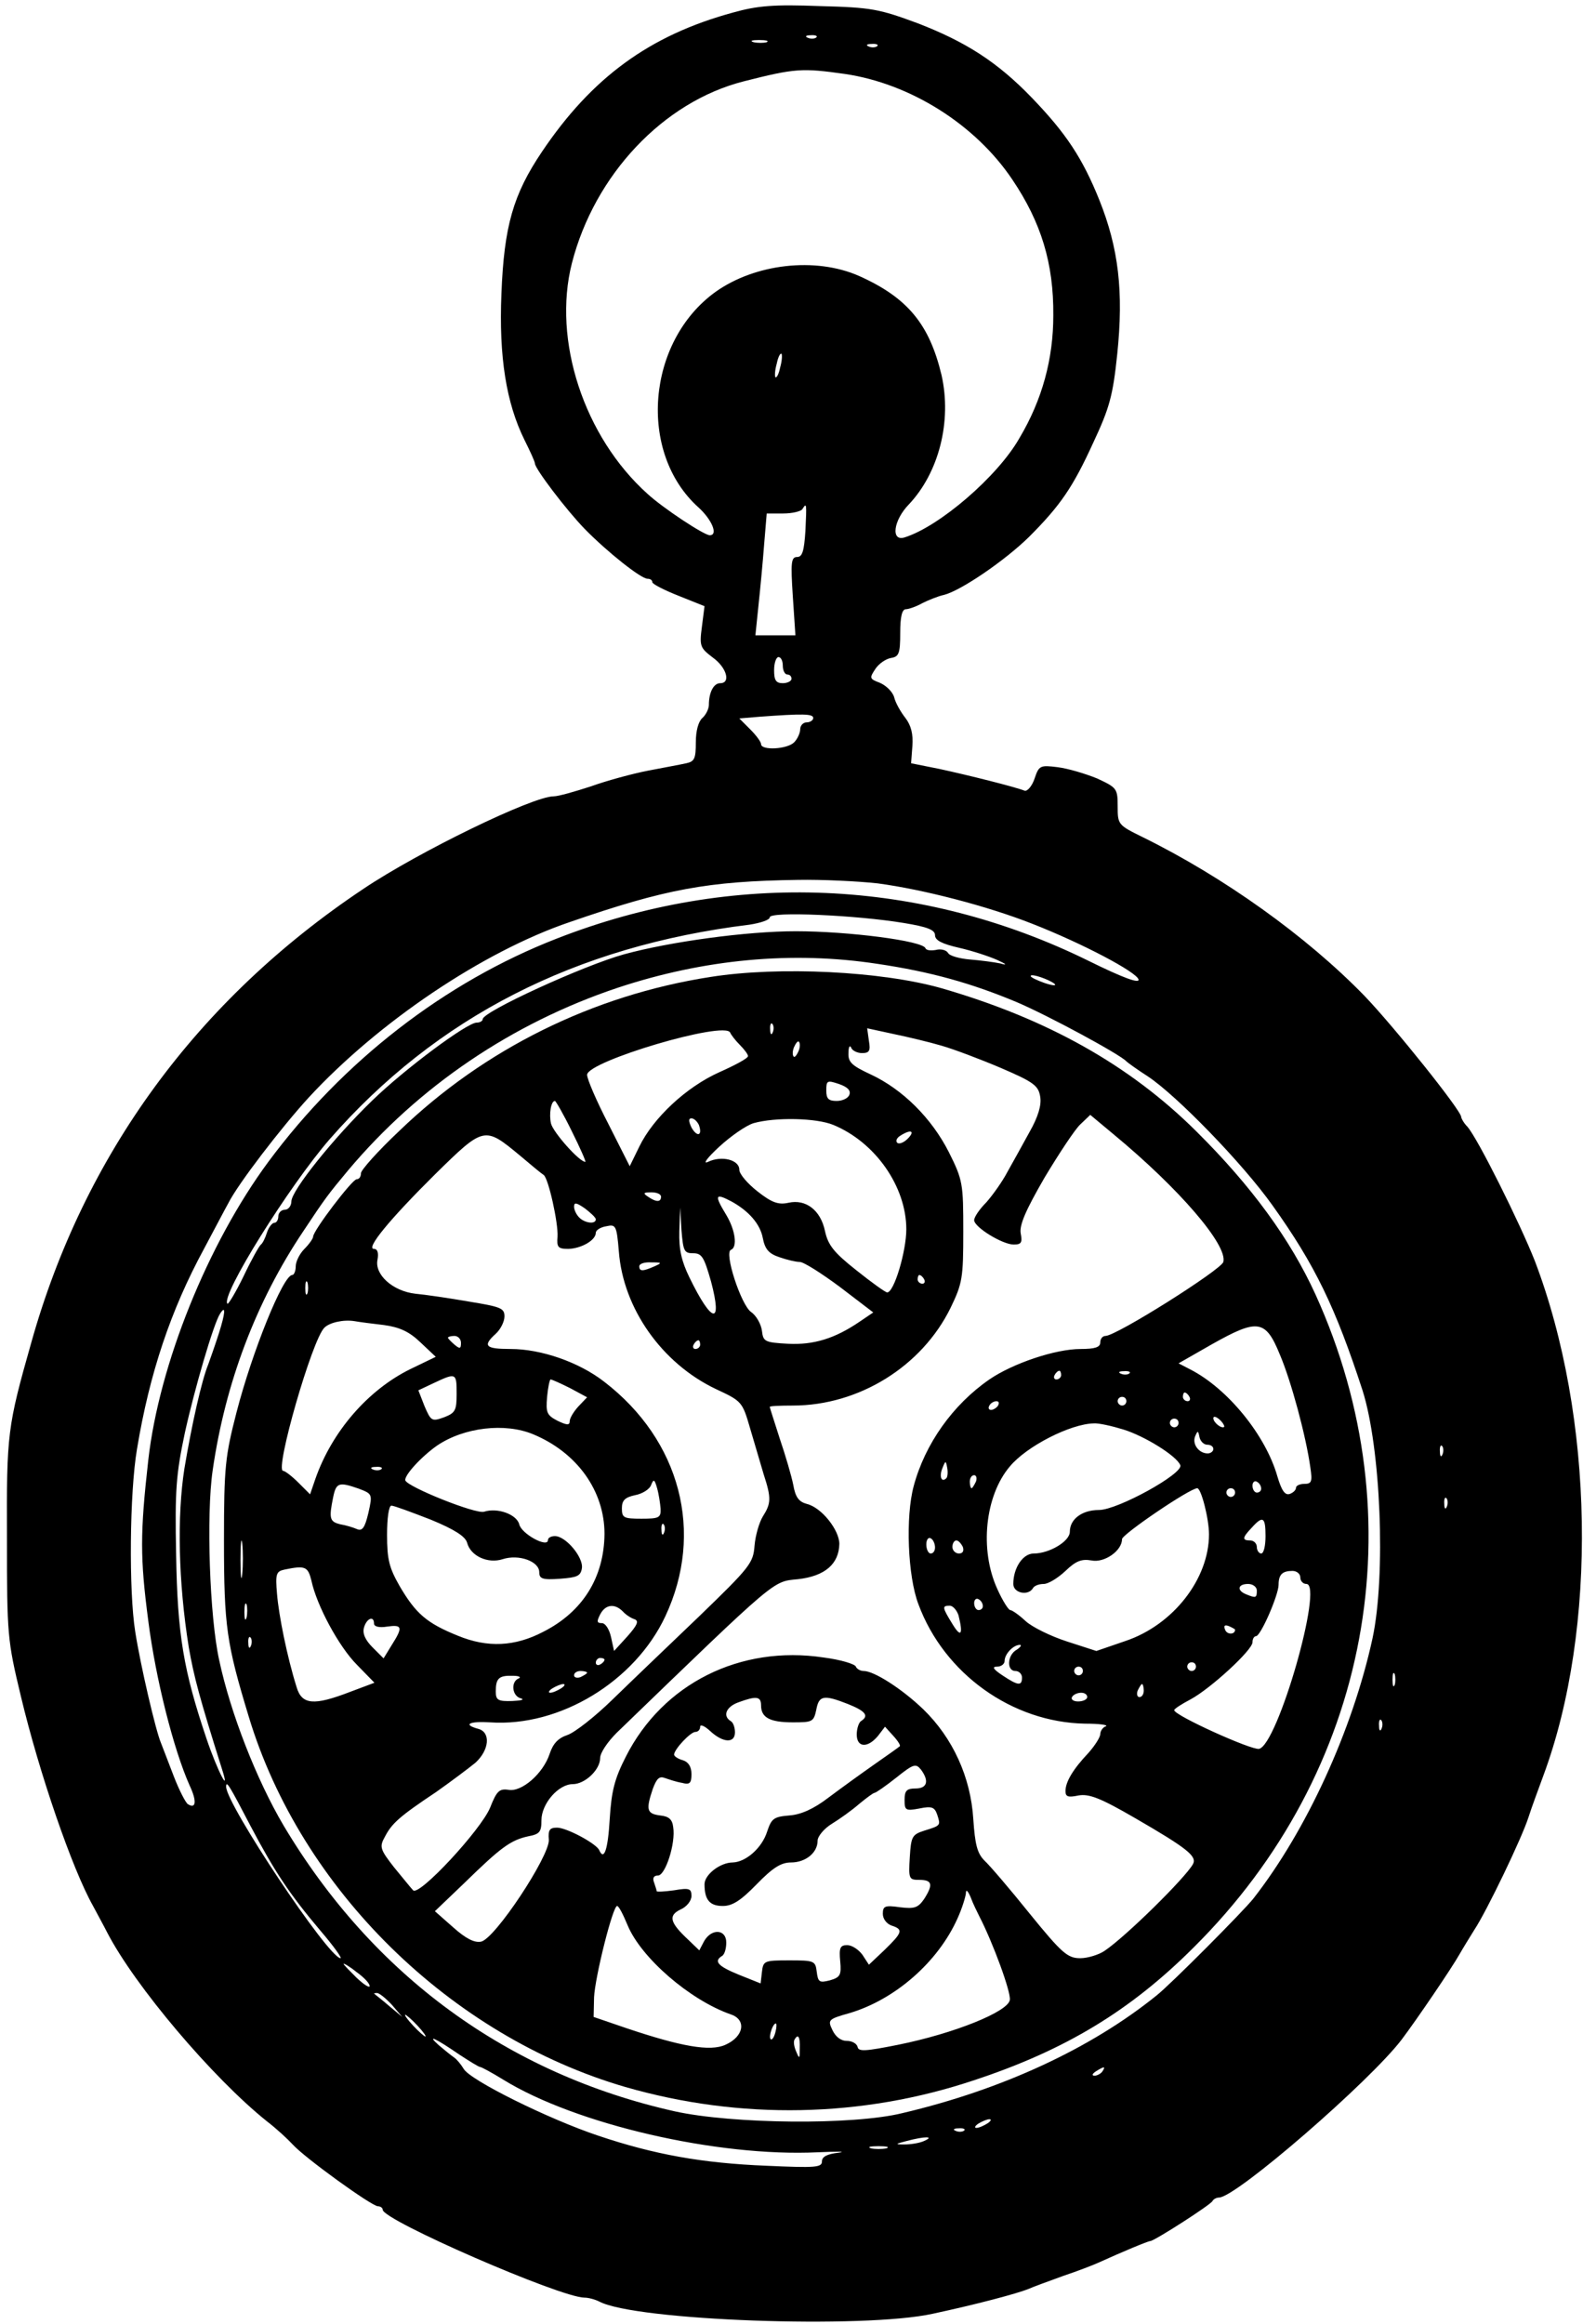 <?xml version="1.0" standalone="no"?>
<!DOCTYPE svg PUBLIC "-//W3C//DTD SVG 20010904//EN"
 "http://www.w3.org/TR/2001/REC-SVG-20010904/DTD/svg10.dtd">
<svg version="1.0" xmlns="http://www.w3.org/2000/svg"
 width="364pt" height="534pt" viewBox="0 0 364 534"
 preserveAspectRatio="xMidYMid meet">
<g transform="translate(0,534) scale(0.1,-0.1)"
fill="#000000" stroke="none">
<path d="M1685 5311 c-191 -52 -324 -149 -439 -320 -66 -98 -87 -171 -93 -326
-6 -145 11 -251 53 -336 13 -26 24 -50 24 -54 0 -12 73 -108 115 -151 52 -53
129 -114 144 -114 6 0 11 -3 11 -8 0 -4 27 -18 60 -31 l60 -24 -6 -47 c-6 -45
-4 -49 25 -71 32 -23 42 -59 17 -59 -15 0 -26 -21 -26 -50 0 -9 -7 -23 -15
-30 -9 -8 -15 -29 -15 -56 0 -37 -3 -44 -22 -48 -13 -3 -52 -10 -88 -17 -36
-7 -95 -23 -131 -36 -37 -12 -75 -23 -86 -23 -48 0 -310 -127 -438 -213 -382
-255 -642 -611 -763 -1042 -55 -194 -57 -209 -56 -450 0 -223 1 -234 32 -363
42 -176 118 -397 166 -482 10 -19 25 -46 32 -60 64 -124 244 -336 368 -435 21
-16 48 -41 59 -53 28 -31 182 -142 196 -142 6 0 11 -4 11 -8 0 -24 409 -202
464 -202 9 0 24 -4 34 -9 82 -44 609 -63 767 -28 98 21 193 46 220 57 11 5 47
18 80 30 33 11 69 25 80 30 55 25 115 50 120 50 9 0 140 84 143 92 2 4 9 8 15
8 39 0 347 267 420 363 34 45 115 164 133 196 8 14 24 40 34 56 28 42 110 212
125 260 7 22 23 65 34 95 125 337 117 824 -20 1183 -34 86 -131 281 -155 308
-8 8 -14 19 -14 22 0 15 -154 207 -222 278 -134 138 -325 274 -510 365 -57 28
-58 29 -58 71 0 41 -2 43 -47 64 -27 11 -67 23 -91 26 -40 5 -43 4 -53 -26 -6
-18 -17 -30 -23 -28 -23 9 -131 36 -196 50 l-65 13 3 40 c2 27 -3 47 -16 64
-11 14 -23 35 -26 48 -4 13 -19 27 -33 33 -24 9 -24 11 -10 32 8 12 24 23 36
25 18 3 21 10 21 58 0 36 4 54 13 54 6 0 24 6 38 14 14 7 36 16 50 19 39 10
140 79 195 133 72 72 101 114 148 217 37 79 45 107 55 203 15 144 3 244 -41
354 -39 97 -77 154 -155 235 -79 82 -152 129 -264 172 -87 32 -104 36 -224 39
-106 4 -143 1 -200 -15z m192 -57 c-3 -3 -12 -4 -19 -1 -8 3 -5 6 6 6 11 1 17
-2 13 -5z m-114 -11 c-7 -2 -21 -2 -30 0 -10 3 -4 5 12 5 17 0 24 -2 18 -5z
m254 -9 c-3 -3 -12 -4 -19 -1 -8 3 -5 6 6 6 11 1 17 -2 13 -5z m-74 -64 c150
-22 300 -116 385 -243 66 -98 95 -192 94 -312 0 -99 -25 -193 -78 -282 -50
-88 -184 -203 -264 -228 -32 -10 -26 39 10 76 69 73 99 191 75 297 -28 117
-78 178 -190 228 -100 44 -239 28 -330 -37 -158 -114 -179 -369 -39 -495 31
-28 46 -64 26 -64 -13 0 -107 62 -143 95 -146 131 -219 353 -174 530 52 203
210 371 395 418 118 30 134 31 233 17z m-149 -674 c-3 -15 -8 -25 -11 -23 -2
3 -1 17 3 31 3 15 8 25 11 23 2 -3 1 -17 -3 -31z m58 -376 c-3 -46 -7 -60 -19
-60 -14 0 -15 -13 -10 -90 l6 -90 -46 0 -46 0 7 68 c4 37 10 100 13 140 l6 72
38 0 c21 0 41 5 44 10 10 16 10 13 7 -50z m-52 -310 c0 -11 5 -20 10 -20 6 0
10 -4 10 -10 0 -5 -9 -10 -20 -10 -16 0 -20 7 -20 30 0 17 5 30 10 30 6 0 10
-9 10 -20z m70 -120 c0 -5 -7 -10 -15 -10 -8 0 -15 -7 -15 -16 0 -8 -6 -22
-14 -30 -16 -16 -76 -19 -76 -4 0 5 -11 20 -25 34 l-25 25 48 4 c97 7 122 7
122 -3z m148 -380 c105 -14 252 -52 356 -93 115 -45 240 -111 244 -128 2 -10
-38 5 -113 42 -387 191 -821 210 -1225 52 -257 -100 -491 -281 -663 -513 -139
-188 -251 -465 -276 -685 -19 -169 -19 -225 0 -370 17 -133 58 -295 95 -378
17 -36 15 -55 -4 -43 -5 3 -20 32 -32 63 -12 32 -26 67 -30 78 -12 28 -47 178
-59 255 -15 93 -13 320 4 420 29 175 78 320 154 460 22 41 47 89 56 105 22 44
121 173 185 243 160 173 400 335 600 403 220 76 317 94 525 97 55 1 138 -3
183 -8z m60 -91 c55 -9 72 -16 72 -28 0 -12 16 -20 55 -29 31 -7 70 -20 88
-28 22 -10 24 -13 7 -8 -14 3 -45 7 -69 9 -24 2 -47 8 -51 15 -4 7 -17 10 -28
7 -12 -2 -22 -1 -24 4 -6 17 -178 39 -298 39 -113 0 -289 -24 -395 -53 -94
-26 -325 -132 -325 -149 0 -4 -6 -8 -14 -8 -22 0 -166 -107 -240 -179 -89 -86
-186 -207 -186 -232 0 -10 -7 -19 -15 -19 -8 0 -15 -7 -15 -15 0 -8 -4 -15 -9
-15 -5 0 -13 -10 -17 -22 -4 -13 -10 -25 -14 -28 -4 -3 -22 -35 -40 -73 -18
-37 -35 -65 -37 -63 -17 17 142 271 235 378 246 281 565 444 965 493 26 4 47
11 47 17 0 14 199 5 308 -13z m-60 -94 c121 -18 215 -44 320 -88 73 -31 239
-121 252 -136 3 -3 25 -19 50 -35 66 -44 217 -199 286 -296 98 -137 145 -235
207 -425 42 -132 54 -425 23 -570 -46 -211 -152 -442 -274 -598 -23 -29 -191
-198 -223 -223 -150 -121 -354 -216 -584 -270 -113 -28 -391 -25 -523 4 -385
86 -695 313 -900 657 -62 105 -122 258 -148 380 -22 99 -30 333 -15 436 29
201 100 388 208 549 51 77 58 86 103 140 163 194 378 339 620 420 199 66 402
85 598 55z m407 -46 c5 -5 -5 -4 -23 2 -17 6 -32 13 -32 16 0 7 43 -8 55 -18z
m-1922 -804 c-9 -28 -20 -59 -24 -70 -15 -36 -38 -138 -55 -240 -17 -109 -14
-260 10 -410 12 -69 25 -117 76 -279 21 -65 -10 -6 -35 68 -53 157 -67 239
-70 423 -3 150 0 185 20 280 22 100 66 251 81 274 14 22 12 1 -3 -46z m2814
-277 c-3 -8 -6 -5 -6 6 -1 11 2 17 5 13 3 -3 4 -12 1 -19z m10 -120 c-3 -8 -6
-5 -6 6 -1 11 2 17 5 13 3 -3 4 -12 1 -19z m-120 -410 c-3 -7 -5 -2 -5 12 0
14 2 19 5 13 2 -7 2 -19 0 -25z m-30 -100 c-3 -8 -6 -5 -6 6 -1 11 2 17 5 13
3 -3 4 -12 1 -19z m-2601 -224 c55 -104 89 -156 161 -241 30 -35 50 -63 46
-63 -28 1 -263 354 -263 394 0 16 8 2 56 -90z m274 -368 c0 -5 -13 3 -30 19
-16 16 -30 30 -30 32 0 2 14 -6 30 -19 17 -12 30 -26 30 -32z m51 -43 l24 -28
-30 25 c-16 14 -32 26 -34 28 -2 1 0 2 6 2 5 0 20 -12 34 -27z m59 -48 c13
-14 21 -25 18 -25 -2 0 -15 11 -28 25 -13 14 -21 25 -18 25 2 0 15 -11 28 -25z
m97 -67 c23 -15 44 -28 47 -28 3 0 27 -13 53 -29 167 -103 493 -178 723 -167
47 2 68 2 48 -1 -26 -3 -38 -9 -38 -20 0 -14 -15 -15 -127 -10 -149 6 -259 26
-387 69 -114 38 -296 128 -310 154 -6 10 -16 22 -22 26 -6 4 -22 17 -35 28
-29 26 -9 17 48 -22z m1478 -38 c-3 -5 -12 -10 -18 -10 -7 0 -6 4 3 10 19 12
23 12 15 0z m-265 -120 c-8 -5 -19 -10 -25 -10 -5 0 -3 5 5 10 8 5 20 10 25
10 6 0 3 -5 -5 -10z m-53 -16 c-3 -3 -12 -4 -19 -1 -8 3 -5 6 6 6 11 1 17 -2
13 -5z m-92 -24 c-11 -5 -31 -8 -45 -8 -23 0 -22 1 5 8 42 11 65 11 40 0z
m-87 -17 c-10 -2 -26 -2 -35 0 -10 3 -2 5 17 5 19 0 27 -2 18 -5z"/>
<path d="M1634 3095 c-271 -42 -521 -166 -716 -354 -49 -46 -88 -90 -88 -97 0
-8 -4 -14 -10 -14 -10 0 -100 -118 -100 -132 0 -4 -9 -17 -20 -28 -11 -11 -20
-29 -20 -40 0 -11 -4 -20 -8 -20 -21 0 -92 -176 -128 -315 -26 -101 -29 -125
-29 -295 0 -198 6 -237 57 -405 120 -397 464 -734 866 -851 264 -76 544 -71
803 16 209 69 359 160 504 305 406 403 514 985 280 1500 -58 127 -147 249
-274 375 -154 153 -344 259 -586 329 -137 39 -373 51 -531 26z m143 -127 c-3
-8 -6 -5 -6 6 -1 11 2 17 5 13 3 -3 4 -12 1 -19z m-76 -29 c11 -11 19 -22 19
-26 0 -5 -30 -21 -66 -37 -76 -34 -152 -105 -184 -171 l-22 -45 -49 97 c-27
52 -49 103 -49 113 0 31 317 125 329 97 2 -5 12 -18 22 -28z m464 -2 c28 -8
89 -31 136 -51 77 -33 87 -41 91 -67 3 -19 -5 -46 -25 -81 -16 -29 -39 -71
-51 -92 -11 -21 -33 -52 -48 -69 -16 -16 -28 -34 -28 -41 0 -16 65 -56 91 -56
18 0 20 5 16 26 -3 19 11 52 55 128 33 55 70 111 82 122 l23 22 54 -45 c150
-124 262 -254 252 -293 -5 -18 -246 -170 -271 -170 -7 0 -12 -7 -12 -15 0 -11
-12 -15 -45 -15 -58 0 -156 -33 -210 -70 -84 -58 -148 -148 -174 -245 -19 -70
-14 -207 11 -272 59 -159 215 -271 383 -274 33 0 54 -3 48 -6 -7 -2 -13 -11
-13 -18 0 -7 -12 -26 -27 -43 -36 -38 -53 -67 -53 -88 0 -13 6 -15 30 -10 24
4 49 -5 130 -52 121 -70 143 -88 133 -106 -18 -32 -154 -166 -203 -199 -13 -9
-39 -17 -56 -17 -29 0 -42 11 -116 102 -45 56 -92 111 -104 122 -17 17 -22 37
-26 96 -6 96 -47 186 -115 252 -49 47 -113 88 -137 88 -8 0 -16 5 -18 10 -2 6
-35 16 -74 21 -192 29 -370 -60 -455 -228 -26 -51 -33 -79 -37 -143 -4 -70
-13 -97 -24 -72 -6 15 -75 52 -97 52 -17 0 -21 -5 -19 -28 2 -37 -124 -228
-156 -234 -15 -3 -35 7 -64 33 l-42 37 69 66 c83 81 105 97 145 106 27 5 31
10 31 37 0 38 39 83 72 83 28 0 63 33 63 60 0 12 17 37 38 58 373 360 358 347
417 353 62 7 94 35 95 81 0 32 -41 84 -75 92 -18 5 -26 15 -31 44 -4 20 -18
68 -31 106 -12 38 -23 71 -23 73 0 2 24 3 53 3 152 0 297 90 363 225 27 56 29
68 29 175 0 110 -1 118 -33 182 -40 79 -107 145 -180 179 -43 20 -52 28 -51
49 0 14 3 19 6 13 2 -7 14 -13 25 -13 17 0 20 5 16 28 l-4 29 60 -13 c34 -7
84 -19 111 -27z m-329 -13 c-4 -9 -9 -15 -11 -12 -3 3 -3 13 1 22 4 9 9 15 11
12 3 -3 3 -13 -1 -22z m117 -100 c-3 -8 -16 -14 -29 -14 -19 0 -24 5 -24 24 0
23 2 24 29 15 20 -7 28 -15 24 -25z m-638 -84 c19 -38 33 -70 31 -70 -14 0
-74 68 -79 88 -5 22 0 52 9 52 2 0 20 -31 39 -70z m292 15 c9 -25 -4 -29 -17
-6 -7 15 -7 21 0 21 6 0 13 -7 17 -15z m309 0 c97 -40 168 -142 168 -240 0
-50 -28 -145 -44 -145 -4 0 -36 23 -71 51 -52 41 -65 58 -72 90 -10 48 -44 74
-84 65 -23 -5 -38 0 -71 26 -23 18 -42 40 -42 50 0 23 -41 33 -72 18 -13 -6
-2 9 25 34 27 25 63 50 80 55 50 14 144 12 183 -4z m-721 -70 c26 -22 50 -42
55 -45 11 -7 34 -111 32 -142 -2 -24 1 -28 25 -28 30 1 63 20 63 37 0 6 11 13
24 15 22 5 24 2 29 -58 10 -131 99 -257 223 -316 60 -28 61 -29 79 -91 10 -34
24 -81 31 -105 18 -55 17 -67 -2 -97 -8 -13 -17 -43 -19 -67 -3 -40 -10 -49
-128 -163 -69 -66 -159 -152 -199 -191 -40 -39 -86 -75 -103 -81 -21 -7 -33
-19 -41 -43 -15 -46 -65 -89 -95 -83 -21 3 -27 -3 -42 -41 -21 -51 -163 -204
-177 -190 -5 5 -24 29 -44 53 -32 41 -34 47 -21 70 16 31 34 47 118 103 34 24
74 54 90 67 32 29 36 70 7 78 -37 10 -21 18 27 15 160 -11 333 94 403 244 90
192 35 404 -141 539 -58 45 -145 75 -215 75 -58 0 -65 7 -34 35 11 10 20 28
20 40 0 19 -9 22 -82 34 -46 8 -101 16 -123 18 -52 6 -94 44 -87 78 3 16 0 25
-8 25 -20 0 36 68 141 172 112 110 113 110 194 43z m892 38 c-9 -9 -20 -13
-24 -9 -4 4 -1 11 7 16 25 16 35 11 17 -7z m-567 -133 c0 -13 -11 -13 -30 0
-12 8 -11 10 8 10 12 0 22 -4 22 -10z m162 -11 c40 -22 66 -52 72 -84 5 -26
14 -36 38 -44 17 -6 38 -11 47 -11 9 0 50 -26 93 -58 l76 -58 -31 -21 c-57
-39 -106 -54 -165 -51 -54 3 -57 5 -60 30 -2 15 -13 35 -25 43 -23 16 -63 138
-46 143 15 6 10 45 -11 80 -28 46 -26 51 12 31z m-312 -41 c0 -12 -25 -9 -38
4 -7 7 -12 18 -12 25 0 11 6 9 25 -4 13 -10 25 -21 25 -25z m224 -78 c20 0 25
-9 41 -65 27 -102 2 -97 -50 10 -18 37 -24 64 -23 105 l2 55 3 -52 c4 -48 6
-53 27 -53z m-89 -30 c-27 -12 -35 -12 -35 0 0 6 12 10 28 9 24 0 25 -1 7 -9z
m620 -30 c3 -5 1 -10 -4 -10 -6 0 -11 5 -11 10 0 6 2 10 4 10 3 0 8 -4 11 -10z
m-1418 -32 c-3 -7 -5 -2 -5 12 0 14 2 19 5 13 2 -7 2 -19 0 -25z m176 -73 c36
-5 58 -15 84 -40 l35 -33 -58 -28 c-98 -48 -181 -144 -219 -253 l-12 -35 -27
27 c-15 15 -31 27 -35 27 -20 0 67 303 95 329 12 12 44 19 69 15 11 -2 42 -6
68 -9z m2060 -68 c26 -61 60 -187 70 -259 5 -33 3 -38 -14 -38 -10 0 -19 -4
-19 -9 0 -5 -6 -11 -14 -14 -11 -4 -19 7 -29 41 -27 94 -114 201 -200 245
l-27 14 77 44 c105 59 123 57 156 -24z m-1883 27 c0 -14 -3 -14 -15 -4 -8 7
-15 14 -15 16 0 2 7 4 15 4 8 0 15 -7 15 -16z m550 -4 c0 -5 -5 -10 -11 -10
-5 0 -7 5 -4 10 3 6 8 10 11 10 2 0 4 -4 4 -10z m830 -70 c0 -5 -5 -10 -11
-10 -5 0 -7 5 -4 10 3 6 8 10 11 10 2 0 4 -4 4 -10z m157 4 c-3 -3 -12 -4 -19
-1 -8 3 -5 6 6 6 11 1 17 -2 13 -5z m-1547 -47 c0 -38 -3 -44 -29 -54 -28 -10
-30 -9 -45 26 l-14 36 36 17 c51 24 52 23 52 -25z m261 13 l39 -21 -20 -21
c-11 -12 -20 -27 -20 -34 0 -10 -7 -9 -28 1 -25 13 -27 19 -24 55 2 22 6 40 8
40 3 0 23 -9 45 -20z m1424 -20 c3 -5 1 -10 -4 -10 -6 0 -11 5 -11 10 0 6 2
10 4 10 3 0 8 -4 11 -10z m-145 -10 c0 -5 -4 -10 -10 -10 -5 0 -10 5 -10 10 0
6 5 10 10 10 6 0 10 -4 10 -10z m-295 -10 c-3 -5 -11 -10 -16 -10 -6 0 -7 5
-4 10 3 6 11 10 16 10 6 0 7 -4 4 -10z m520 -49 c-6 -5 -25 10 -25 20 0 5 6 4
14 -3 8 -7 12 -15 11 -17z m-105 9 c0 -5 -4 -10 -10 -10 -5 0 -10 5 -10 10 0
6 5 10 10 10 6 0 10 -4 10 -10z m-127 -15 c49 -15 123 -61 131 -82 8 -19 -144
-103 -187 -103 -39 0 -67 -21 -67 -50 0 -22 -47 -50 -83 -50 -25 0 -47 -33
-47 -70 0 -21 34 -28 45 -10 3 6 14 10 25 10 10 0 32 13 50 30 24 23 37 28 60
24 29 -6 70 22 70 49 0 11 156 117 173 117 9 0 27 -70 27 -106 0 -102 -82
-208 -192 -245 l-67 -23 -68 22 c-37 12 -80 33 -95 47 -15 14 -31 25 -35 25
-4 0 -18 22 -30 49 -41 90 -28 214 29 281 39 47 140 98 193 99 11 1 42 -6 68
-14z m-1357 -11 c101 -42 164 -130 164 -229 -1 -100 -50 -179 -141 -225 -65
-34 -128 -37 -196 -9 -72 29 -97 51 -134 114 -24 42 -29 61 -29 118 0 38 4 67
10 67 6 0 46 -15 90 -32 56 -23 80 -39 84 -53 8 -31 48 -49 82 -38 37 12 84
-5 84 -30 0 -15 7 -18 48 -15 39 3 47 6 50 24 4 25 -37 74 -62 74 -9 0 -16 -4
-16 -9 0 -19 -61 14 -66 36 -6 23 -50 39 -81 29 -19 -6 -176 57 -181 72 -3 11
36 54 73 80 62 42 156 53 221 26z m1550 -24 c8 0 14 -4 14 -10 0 -5 -6 -10
-13 -10 -20 0 -36 21 -29 39 6 14 7 14 10 -1 2 -10 10 -18 18 -18z m-600 -77
c-11 -11 -17 4 -9 23 7 18 8 18 11 1 2 -10 1 -21 -2 -24z m-1299 21 c-3 -3
-12 -4 -19 -1 -8 3 -5 6 6 6 11 1 17 -2 13 -5z m1367 -29 c-4 -8 -8 -15 -10
-15 -2 0 -4 7 -4 15 0 8 4 15 10 15 5 0 7 -7 4 -15z m-725 -62 c1 -21 -4 -23
-44 -23 -41 0 -45 2 -45 24 0 18 7 25 30 30 17 3 34 14 37 23 6 15 8 14 14 -7
4 -14 7 -35 8 -47z m1381 46 c0 -5 -4 -9 -10 -9 -5 0 -10 7 -10 16 0 8 5 12
10 9 6 -3 10 -10 10 -16z m-2075 0 c31 -12 32 -12 22 -56 -8 -34 -14 -42 -26
-37 -9 4 -26 9 -38 11 -25 6 -27 13 -17 62 7 34 13 36 59 20z m2015 -9 c0 -5
-4 -10 -10 -10 -5 0 -10 5 -10 10 0 6 5 10 10 10 6 0 10 -4 10 -10z m70 -100
c0 -22 -4 -40 -10 -40 -5 0 -10 7 -10 15 0 8 -7 15 -15 15 -19 0 -19 6 3 29
26 29 32 25 32 -19z m-1383 8 c-3 -8 -6 -5 -6 6 -1 11 2 17 5 13 3 -3 4 -12 1
-19z m-970 -95 c-2 -21 -4 -6 -4 32 0 39 2 55 4 38 2 -18 2 -50 0 -70z m1593
61 c0 -8 -4 -14 -10 -14 -5 0 -10 9 -10 21 0 11 5 17 10 14 6 -3 10 -13 10
-21z m64 1 c3 -9 0 -15 -9 -15 -8 0 -15 7 -15 15 0 8 4 15 9 15 5 0 11 -7 15
-15z m-1498 -77 c12 -57 63 -152 105 -194 l40 -41 -56 -21 c-83 -32 -111 -30
-123 11 -22 70 -41 165 -45 214 -4 46 -2 52 17 56 48 10 54 7 62 -25z m2274 7
c0 -8 6 -15 14 -15 40 0 -66 -370 -109 -379 -18 -3 -195 77 -195 89 0 3 17 14
38 25 46 25 142 113 142 131 0 8 4 14 8 14 11 0 52 95 52 118 0 24 9 32 32 32
10 0 18 -7 18 -15z m-100 -30 c0 -17 -2 -18 -24 -9 -23 9 -20 24 4 24 11 0 20
-7 20 -15z m-630 -36 c0 -5 -4 -9 -10 -9 -5 0 -10 7 -10 16 0 8 5 12 10 9 6
-3 10 -10 10 -16z m-1693 -26 c-3 -10 -5 -4 -5 12 0 17 2 24 5 18 2 -7 2 -21
0 -30z m865 14 c7 -8 20 -16 27 -18 11 -4 6 -14 -16 -39 l-31 -34 -7 32 c-4
18 -13 32 -21 32 -12 0 -12 4 -4 20 12 23 33 26 52 7z m772 -9 c11 -44 6 -53
-14 -20 -24 39 -24 42 -6 42 7 0 16 -10 20 -22z m-1344 -19 c0 -7 12 -10 30
-7 35 5 37 -1 11 -42 l-19 -31 -25 25 c-17 17 -24 32 -20 46 6 21 23 28 23 9z
m1980 -14 c0 -12 -19 -12 -23 0 -4 9 -1 12 9 8 7 -3 14 -7 14 -8z m-2263 -37
c-3 -8 -6 -5 -6 6 -1 11 2 17 5 13 3 -3 4 -12 1 -19z m1761 -9 c-22 -12 -24
-49 -3 -49 8 0 15 -7 15 -15 0 -20 -9 -19 -45 5 -21 14 -25 20 -12 20 9 0 17
6 17 13 0 16 20 37 35 37 5 0 2 -5 -7 -11z m-948 -23 c0 -3 -4 -8 -10 -11 -5
-3 -10 -1 -10 4 0 6 5 11 10 11 6 0 10 -2 10 -4z m1360 -16 c0 -5 -4 -10 -10
-10 -5 0 -10 5 -10 10 0 6 5 10 10 10 6 0 10 -4 10 -10z m-260 -10 c0 -5 -4
-10 -10 -10 -5 0 -10 5 -10 10 0 6 5 10 10 10 6 0 10 -4 10 -10z m-1140 -4 c0
-2 -7 -6 -15 -10 -8 -3 -15 -1 -15 4 0 6 7 10 15 10 8 0 15 -2 15 -4z m-157
-13 c-19 -7 -16 -41 5 -46 9 -3 0 -5 -20 -6 -33 -1 -38 2 -38 22 0 30 7 37 39
36 14 0 20 -3 14 -6z m97 -23 c-8 -5 -19 -10 -25 -10 -5 0 -3 5 5 10 8 5 20
10 25 10 6 0 3 -5 -5 -10z m1340 -5 c0 -8 -4 -15 -10 -15 -5 0 -7 7 -4 15 4 8
8 15 10 15 2 0 4 -7 4 -15z m-130 -15 c0 -5 -9 -10 -21 -10 -11 0 -17 5 -14
10 3 6 13 10 21 10 8 0 14 -4 14 -10z m-750 -19 c0 -28 20 -39 73 -39 45 0 48
1 54 29 6 33 17 35 73 13 40 -16 49 -27 30 -39 -5 -3 -10 -17 -10 -31 0 -30
25 -32 49 -3 l16 21 19 -21 c11 -12 17 -22 15 -24 -2 -2 -29 -21 -59 -42 -30
-21 -77 -55 -105 -76 -34 -26 -63 -39 -90 -41 -36 -3 -41 -7 -51 -37 -12 -38
-49 -70 -79 -71 -29 0 -65 -28 -65 -50 0 -36 12 -50 42 -50 22 0 41 12 78 50
37 38 56 50 79 50 33 0 61 22 61 50 0 10 15 28 33 39 18 11 46 31 62 45 17 14
33 26 36 26 3 0 26 16 50 35 40 32 45 33 57 18 19 -26 14 -43 -13 -43 -20 0
-25 -5 -25 -26 0 -24 2 -26 34 -20 29 6 35 3 41 -14 8 -25 9 -25 -30 -37 -28
-9 -30 -14 -33 -61 -3 -50 -2 -52 22 -52 30 0 32 -11 11 -44 -14 -20 -22 -23
-55 -19 -35 5 -40 3 -40 -15 0 -12 9 -23 20 -27 28 -9 25 -16 -16 -56 l-36
-34 -15 23 c-9 12 -24 22 -35 22 -16 0 -19 -6 -16 -37 3 -32 0 -37 -24 -44
-24 -6 -27 -4 -30 20 -3 25 -6 26 -63 26 -58 0 -60 -1 -63 -27 l-3 -26 -50 20
c-49 20 -58 31 -39 43 6 3 10 17 10 31 0 31 -34 33 -51 3 l-11 -21 -25 24
c-43 40 -47 56 -18 70 14 6 25 20 25 31 0 17 -5 19 -40 13 -22 -3 -40 -4 -40
-2 0 2 -3 11 -6 20 -4 10 -1 16 9 16 17 0 41 74 35 111 -2 18 -10 25 -30 27
-31 4 -33 13 -17 61 9 24 15 30 28 25 9 -3 26 -9 39 -11 18 -5 22 -1 22 20 0
17 -7 28 -20 32 -11 3 -20 9 -20 13 1 13 38 52 49 52 6 0 11 5 11 12 0 6 10 2
23 -10 29 -27 57 -29 57 -3 0 11 -4 23 -10 26 -19 12 -10 33 18 43 41 15 52
14 52 -7z m502 -485 c31 -60 73 -174 70 -192 -4 -27 -128 -77 -257 -103 -75
-15 -91 -16 -93 -5 -2 8 -13 14 -25 14 -14 0 -26 10 -33 25 -11 23 -10 25 40
39 104 31 203 117 248 218 10 22 18 48 19 57 0 10 4 7 11 -9 5 -14 15 -34 20
-44z m-809 -20 c31 -75 143 -172 237 -205 37 -12 31 -51 -12 -70 -35 -16 -102
-4 -227 38 l-76 26 1 45 c2 46 43 210 53 210 4 0 14 -20 24 -44z m340 -246
c-3 -12 -8 -19 -11 -16 -5 6 5 36 12 36 2 0 2 -9 -1 -20z m56 -37 c0 -25 -1
-25 -8 -8 -5 11 -7 23 -4 28 8 14 13 7 12 -20z"/>
</g>
</svg>
